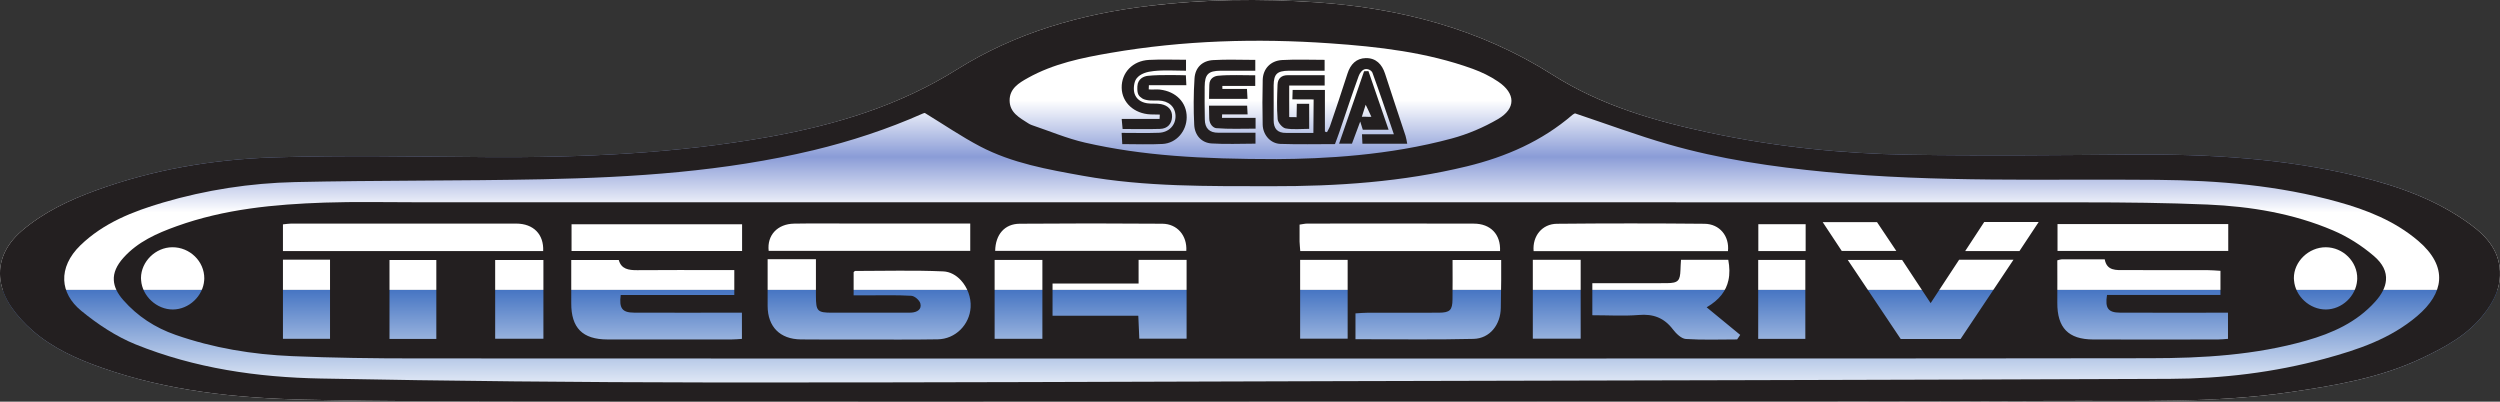 <svg xmlns="http://www.w3.org/2000/svg" width="643.188" height="103.335">
  <rect width="100%" height="100%" fill="#333333" stroke="none"/>
  <defs>
    <linearGradient id="a" x2="1" gradientTransform="matrix(0,59.677,59.677,0,257.275,22.991)" gradientUnits="userSpaceOnUse">
      <stop offset="0" stop-color="#fff"/>
      <stop offset=".267" stop-color="#fff"/>
      <stop offset=".459" stop-color="#8a9cd7"/>
      <stop offset=".654" stop-color="#fff"/>
      <stop offset="1" stop-color="#fff"/>
    </linearGradient>
    <linearGradient id="b" x2="1" gradientTransform="matrix(0,22.991,22.991,0,257.302,0)" gradientUnits="userSpaceOnUse">
      <stop offset="0" stop-color="#fff"/>
      <stop offset="1" stop-color="#4675c3"/>
    </linearGradient>
    <clipPath id="c">
      <path d="M0 82.668h514.55V0H0v82.668z"/>
    </clipPath>
  </defs>
  <path fill="url(#a)" d="M236.522 81.461c-14.081-1.68-27.511-5.53-39.551-13.08-11.949-7.5-25.039-11.43-38.679-13.881-19.211-3.439-38.631-4.299-58.12-4.169-14.631.09-29.26.41-43.871-.061-12.449-.409-24.74-2.479-36.54-6.779-5.539-2.01-10.81-4.51-15.31-8.36-3.389-2.92-4.87-6.47-4.349-10.151.09-.659.25-1.319.47-1.99h513.459c.2.64.35 1.301.44 1.99.041.301.061.611.071.921.004.123.007.244.008.365v.168c-.033 4.523-2.683 7.565-6.158 10.097-6.83 4.99-14.63 7.77-22.711 9.77-15.429 3.81-31.15 4.679-46.98 4.55-15.3-.12-30.61-.28-45.909-.03-13.761.22-27.441 1.65-40.9 4.53-11.31 2.41-22.38 5.6-32.331 11.92-14.87 9.44-31.389 13.76-48.8 14.93-4.521.304-9.039.467-13.555.467-6.9 0-13.794-.379-20.684-1.207" transform="matrix(1.25,0,0,-1.25,0,103.335)"/>
  <path fill="url(#b)" d="M.572 22.99c.389-1.179.98-2.369 1.78-3.539 1.219-1.771 2.729-3.41 4.349-4.821 4.16-3.639 9.171-5.869 14.3-7.669C34.492 2.21 48.561.731 62.732.41 79.601.031 96.482.04 113.361.021c47.911-.04 95.821-.01 143.74-.01v.02h59.21c9.708.004 19.416.003 29.124.002 26.087-.003 52.177-.006 78.267.118 2.99.015 5.981.006 8.974-.003 12.918-.04 25.844-.079 38.705 1.813 9.301 1.37 18.52 2.92 27.121 6.999 4.819 2.291 9.48 4.801 12.82 9.161 1.16 1.51 2.14 3.1 2.709 4.869H.572z" transform="matrix(1.25,0,0,-1.25,0,103.335)"/>
  <g fill="#231f20" clip-path="url(#c)" transform="matrix(1.25,0,0,-1.25,0,103.335)">
    <path d="M497.542 17.651c-5.55-4.73-12.24-6.96-19.08-8.82-10.42-2.83-21.09-4.1-31.86-4.14-56.83-.22-113.66-.33-170.5-.47-43.42-.11-86.85-.32-130.27-.27-26.61.03-53.22.29-79.83.81-13.02.24-25.91 2.11-38.08 7.02-4.02 1.63-7.83 4.15-11.19 6.91-2.26 1.85-3.41 4.04-3.51 6.29-.11 2.44 1.02 4.95 3.31 7.18 4.78 4.63 10.81 6.99 17.03 8.82 8.85 2.6 17.95 4 27.13 4.21 17.01.38 34.03.23 51.03.58 18.71.39 37.36 1.59 55.66 5.97 7.75 1.86 15.28 4.33 22.56 7.56.16.07.34.11.4.12 3.95-2.41 7.54-4.87 11.37-6.88 6.64-3.48 13.98-4.76 21.27-6.07 12.8-2.29 25.72-2.11 38.65-2.13 13.58-.03 27.03.87 40.28 4.09 8.04 1.96 15.43 5.17 21.76 10.62.2.17.46.27.51.28 6.61-2.21 12.84-4.54 19.22-6.37 10.61-3.05 21.49-4.64 32.47-5.69 22.67-2.18 45.42-1.42 68.14-1.62 12.54-.11 24.99-1.15 37.13-4.52 5.99-1.66 11.75-3.93 16.57-8.03 3.08-2.62 4.5-5.37 4.3-8.12-.18-2.48-1.68-4.95-4.47-7.33m-285.99 48.97c5.3 2.96 11.17 4.16 17.06 5.17 14.96 2.57 30.03 3.01 45.13 1.96 9.96-.69 19.89-1.82 29.37-5.25 1.84-.67 3.65-1.54 5.26-2.64 3.59-2.44 3.68-5.52-.05-7.7-2.95-1.72-6.22-3.11-9.52-4-12.96-3.51-26.26-4.18-36-4.24-15.67 0-27.68.7-39.47 3.39-3.75.86-7.34 2.39-10.99 3.62-.26.09-.5.22-.73.37-1.77 1.14-3.78 2.18-3.81 4.65-.03 2.49 1.92 3.65 3.75 4.67m296.84-30.09c-6.83 4.99-14.63 7.77-22.71 9.77-15.43 3.81-31.15 4.68-46.98 4.55-15.3-.12-30.61-.28-45.91-.03-13.76.22-27.44 1.65-40.9 4.53-11.31 2.41-22.38 5.6-32.33 11.92-14.87 9.44-31.39 13.76-48.8 14.93-11.43.77-22.84.63-34.24-.74-14.08-1.68-27.51-5.53-39.55-13.08-11.95-7.5-25.04-11.43-38.68-13.88-19.21-3.44-38.63-4.3-58.12-4.17-14.63.09-29.26.41-43.87-.06-12.45-.41-24.74-2.48-36.54-6.78-5.54-2.01-10.81-4.51-15.31-8.36-3.39-2.92-4.87-6.47-4.35-10.15.25-1.83 1-3.7 2.25-5.53 1.22-1.77 2.73-3.41 4.35-4.82 4.16-3.64 9.17-5.87 14.3-7.67 13.49-4.75 27.56-6.23 41.73-6.55 16.87-.38 33.75-.37 50.63-.39 47.91-.04 95.82-.01 143.74-.01v.02h59.21c35.79.02 71.59-.05 107.39.12 15.9.08 31.84-.52 47.68 1.81 9.3 1.37 18.52 2.92 27.12 7 4.82 2.29 9.48 4.8 12.82 9.16 1.58 2.06 2.83 4.27 3.15 6.86.04.3.06.61.07.92.18 4.82-2.54 8-6.15 10.63"/>
    <path d="M280.292 58.631c.26.82.79 2.48.79 2.48s.834-1.69 1.174-2.48c-.66-.06-1.284.06-1.964 0m1.36 9.4l-.9-.03c-1.69-4.91-3.38-9.81-5.14-14.9h2.65c.54 1.44 1.05 2.81 1.7 4.55.26-.82.4-1.27.53-1.69h5.31c-1.43 4.16-2.79 8.11-4.15 12.07m7.63-13.3c-1.4 4.26-2.84 8.5-4.21 12.77-.64 1.97-1.89 3.24-3.96 3.21-1.96-.04-3.16-1.27-3.77-3.18-1.15-3.62-2.38-7.22-3.6-10.82-.15-.43-.41-.83-.62-1.25-.14.05-.29.08-.43.12v8.58h-6.64l-.057-1.941 4.377-.019s-.05-4.57-.05-6.89c-1.96 0-3.78.02-5.6 0-1.8-.03-2.59.87-2.58 2.64.03 2.38-.01 4.76 0 7.15.03 2.32.7 2.98 3.07 3.01 2.44.02 4.87 0 7.42 0v2.24c-3.05 0-5.9.12-8.74-.04-2.39-.13-3.95-1.81-4-4.1-.08-3.07-.08-6.13-.01-9.19.05-2.12 1.61-3.9 3.65-3.97 3.73-.13 7.47-.04 11.23-.04.33.9.63 1.66.89 2.43 1.32 3.85 2.59 7.72 3.98 11.55.21.6.73 1.387 1.42 1.46.672.071 1.28-.37 1.43-.77 1.48-4.05 2.85-8.14 4.4-12.64h-6.56c.04-.84.06-1.35.09-1.95h9.22c-.13.63-.19 1.15-.35 1.64m-16.64 10.34v2.12c-2.69 0-5.13-.02-7.57 0-1.33.02-2.08-.69-2.13-1.94-.09-2.36-.18-4.75.02-7.1.05-.71.97-1.78 1.63-1.91 1.54-.28 3.17-.09 4.86-.09v5.15h-2.54c0-1.11-.05-1.62-.05-2.77-.55.09-1-.03-1.52.05v6.49h7.3zm-21.13-6.66c0 .24.01.47.02.71h5.25c-.04.78-.07 1.28-.1 1.8h-7.85c0-1 .05-1.828.05-2.6 0-1.268.89-1.99 1.44-2.03 2.66-.22 5.35-.1 8.1-.1v2.22h-6.91zm6.84 8.76c-2.66 0-5.17.14-7.65-.09-.67-.06-1.8-.465-1.8-1.91 0-.713-.06-1.7-.06-2.85h7.92c-.04.72-.07 1.26-.11 2.04h-5.06c0 .21 0 .42-.01.62h6.77v2.19zm-7.59-11.82c-1.86-.02-2.77.93-2.79 2.73-.04 2.24-.05 4.49-.03 6.73.02 2.56.74 3.28 3.26 3.3 2.36.02 4.72 0 7.16 0v2.23c-2.99 0-5.84.13-8.67-.04-2.24-.13-3.7-1.53-3.84-3.78-.21-3.17-.22-6.38-.06-9.56.11-2.16 1.53-3.69 3.58-3.82 2.96-.19 5.94-.04 9.03-.04v2.25c-2.64 0-5.14.01-7.64 0m-12.04 8.88c-.77.09-1.534-.059-2.294.041.01.2.014.649.034.859h7.71c-.04.87-.1 2.04-.1 2.04s-5.29.18-7.83-.11c-.83-.09-2.069-.602-2.15-2.15-.086-1.657.273-2.014 1.023-2.514.366-.244 1.077-.366 1.467-.396.61-.05 1.22-.01 1.84-.02 2.09-.05 3.46-1.26 3.52-3.13.07-1.92-1.33-3.43-3.43-3.51-2.49-.09-4.99-.02-7.66-.02.05-.92.09-1.55.13-2.31 2.9 0 5.61-.12 8.31.03 2.83.16 4.94 2.64 4.95 5.5.02 3.03-2.19 5.31-5.52 5.69m-4.83 2.25c-.522-.696-.677-2.231-.37-3.12.359-1.04 1.227-1.732 2.577-1.948.888-.142 1.94.008 2.86-.172 1.42-.28 2.323-1.15 2.273-2.61-.06-1.46-.94-2.45-2.46-2.49-2.51-.08-5.02-.02-7.72-.02-.07.68-.12 1.23-.19 2.07h7.8c.03.21.027.684.047.894-.727 0-1.247.006-1.897.036-3.38.14-5.89 2.43-5.95 5.46-.06 3.13 2.25 5.59 5.64 5.76 2.49.13 4.99.03 7.6.03v-2.26c-2.25 0-4.49.18-6.69-.07-1.24-.13-2.703-.472-3.52-1.56m244.82-47.51c-3.35-.01-6.32 2.75-6.56 6.01-.02.14-.03.28-.03.42-.03 3.42 3.04 6.39 6.57 6.38 3.56-.01 6.54-2.98 6.47-6.47 0-.11-.01-.22-.02-.33-.23-3.26-3.12-5.99-6.43-6.01m-20.15-6.04c-.62-.04-1.33-.13-2.04-.13-8.57-.01-17.15-.03-25.71 0-5.11.02-7.4 2.4-7.38 7.56.01 1.54.01 3.07.01 4.62-.01 1.37-.01 2.74-.01 4.11.39.09.65.2.9.2 2.86.02 5.72.01 8.86.01.43-2.41 2.35-2.23 4.22-2.22 5.65.01 11.29 0 16.94-.01.86 0 1.73-.09 2.66-.14v-4.97h-23.35c-.44-2.74.25-3.62 2.66-3.64 6.46-.03 12.93-.01 19.39-.01h2.85v-5.38zm-55.04-.03h-12.32c-2.66 3.98-5.33 7.97-8.09 12.08-.93 1.38-1.86 2.78-2.81 4.19h11.19c.89-1.35 1.81-2.74 2.76-4.19.99-1.5 2.02-3.06 3.11-4.7 1.07 1.62 2.08 3.17 3.08 4.7.93 1.42 1.85 2.82 2.78 4.23h11.19c-.95-1.43-1.89-2.84-2.82-4.23-2.74-4.09-5.4-8.07-8.07-12.08m-31.95.02h-9.7v16.25h9.7v-16.25zm-14.04-.11c-3.52 0-7.04-.14-10.55.09-.94.07-2 1.11-2.66 1.97-1.81 2.39-4.06 3.23-7.04 2.97-3.1-.25-6.23-.05-9.55-.05v6.59h10.03c1.76 0 3.53 0 5.3.01 1.22.01 1.91.14 2.31.59.35.39.46 1.05.5 2.12.01.66.07 1.32.11 2.09h9.73c.28-1.52.32-2.92.03-4.21-.47-2.17-1.84-4.02-4.48-5.56 2.45-2.01 4.68-3.85 6.91-5.68-.21-.31-.43-.62-.64-.93m-32.2.15h-9.85v16.24h9.85v-16.24zm-16.44 6.33c-.05-3.44-2.24-6.29-5.61-6.37-8.01-.2-16.03-.06-24.3-.06v5.31c.89.05 1.68.13 2.47.13 4.9.01 9.79-.01 14.7.01 2.27.02 2.78.52 2.8 2.75.01 1.3.02 2.6.02 3.92 0 1.36-.01 2.74-.01 4.17h10.01c0-1.36.01-2.75 0-4.14v-.03c-.02-1.89-.05-3.79-.08-5.69m-31.52-6.33h-9.78v16.22h9.78v-16.22zm-33.15 0h-9.73c-.06 1.51-.13 2.97-.21 4.72h-17.65v6.63h17.71v4.87h9.88v-16.22zm-29.68-.02h-9.83v16.23h9.83v-16.23zm-14.77 6.49c-.21-3.6-3.13-6.55-6.78-6.6-5.37-.09-10.74-.04-16.11-.04-4.02 0-8.03-.03-12.04.02-4.31.04-6.83 2.61-6.85 6.86v9.65h9.94v-7.59c.01-3.12.3-3.42 3.35-3.42h15.09c.41 0 .82-.01 1.23.02 1.16.08 2.14.65 1.83 1.87-.17.67-1.18 1.55-1.86 1.59-3.05.18-6.12.09-9.18.09h-2.7v4.77c.11.09.22.25.31.25 6.05 0 12.1.18 18.13-.09 1.4-.06 2.66-.77 3.64-1.83 1.33-1.44 2.13-3.53 2-5.55m-47.07-6.51c-.71-.04-1.42-.12-2.15-.12-8.51-.01-17.01-.02-25.52 0-5.15.01-7.48 2.38-7.46 7.48.01 1.56 0 3.12 0 4.7v4.18h9.78c.51-1.89 2.03-2.11 3.79-2.1 5.71.05 11.43.02 17.15.02h2.84v-5.13h-23.38c-.36-2.75.33-3.62 2.74-3.63 6.54-.03 13.07-.01 19.6-.01h2.61v-5.39zm-40.86.03h-9.93v16.2h9.93v-16.2zm-22.04-.04h-9.64v16.24h9.64v-16.24zm-21.88.03h-9.69v16.28h9.69v-16.28zm-32.33 6.03c-3.34-.02-6.32 2.76-6.55 6.01-.03.15-.03.31-.03.47.03 3.39 3 6.31 6.45 6.33 3.6.02 6.6-2.9 6.58-6.41 0-.13-.01-.26-.02-.39-.23-3.24-3.14-5.99-6.43-6.01m22.64 17.52c.64.06 1.17.16 1.69.16 15.44.01 30.88.02 46.32 0 3.56-.01 5.71-2.21 5.55-5.66h-53.56v5.5zm59.4.02h35.1v-5.5h-35.1v5.5zm45.82.13c3.95.07 7.89.02 11.84.02h24.4v-5.62h-41.49c-.36 3.21 1.81 5.55 5.25 5.6m46.43-.02c9.78.08 19.56.08 29.34 0 3.08-.02 5.13-2.45 4.94-5.59h-39.34c.06 3.38 1.95 5.57 5.06 5.59m57.59-.18c.67.09 1.12.21 1.58.21 11.42.01 22.85.03 34.28-.01 3.44 0 5.57-2.21 5.4-5.64h-41.12c-.05.75-.12 1.34-.14 1.94-.01 1.14 0 2.28 0 3.5m52.98.17c10.13.1 20.24.1 30.36 0 3.12-.03 5.16-2.54 4.83-5.63h-40c-.27 3.1 1.75 5.61 4.81 5.63m41.44-.09h9.74v-5.52h-9.74v5.52zm24.43.43c1.22-1.83 2.48-3.72 3.97-5.93h-11.23c-1.16 1.76-2.45 3.7-3.92 5.93h11.18zm22.06.02h11.21c-1.44-2.18-2.69-4.06-3.95-5.97h-11.17c1.45 2.21 2.68 4.1 3.91 5.97m15.09-.42h35.14v-5.53h-35.14v5.53zm65.09-6.55c-2.49 2.13-5.38 3.97-8.38 5.24-8.22 3.51-16.96 4.94-25.82 5.33-8.49.36-17 .45-25.51.45-114.42.03-228.83.02-343.25.02-6.26 0-12.53.14-18.79-.07-10.34-.35-20.61-1.32-30.46-4.86-4.08-1.47-7.98-3.19-10.94-6.48-1.42-1.58-2.09-3.11-1.99-4.65.07-1.34.72-2.68 1.95-4.08 2.93-3.33 6.54-5.68 10.75-7.15 7.76-2.71 15.8-4.04 23.97-4.38 8.43-.36 16.87-.47 25.31-.47 57.24-.04 114.48-.02 171.73-.02h25.52c53.3.01 106.59-.02 159.89.06 10.81.01 21.6.63 32.11 3.62 5.41 1.54 10.37 3.77 14.19 8.01 1.36 1.5 2.12 2.98 2.23 4.41.16 1.75-.65 3.43-2.51 5.02"/>
  </g>
</svg>
